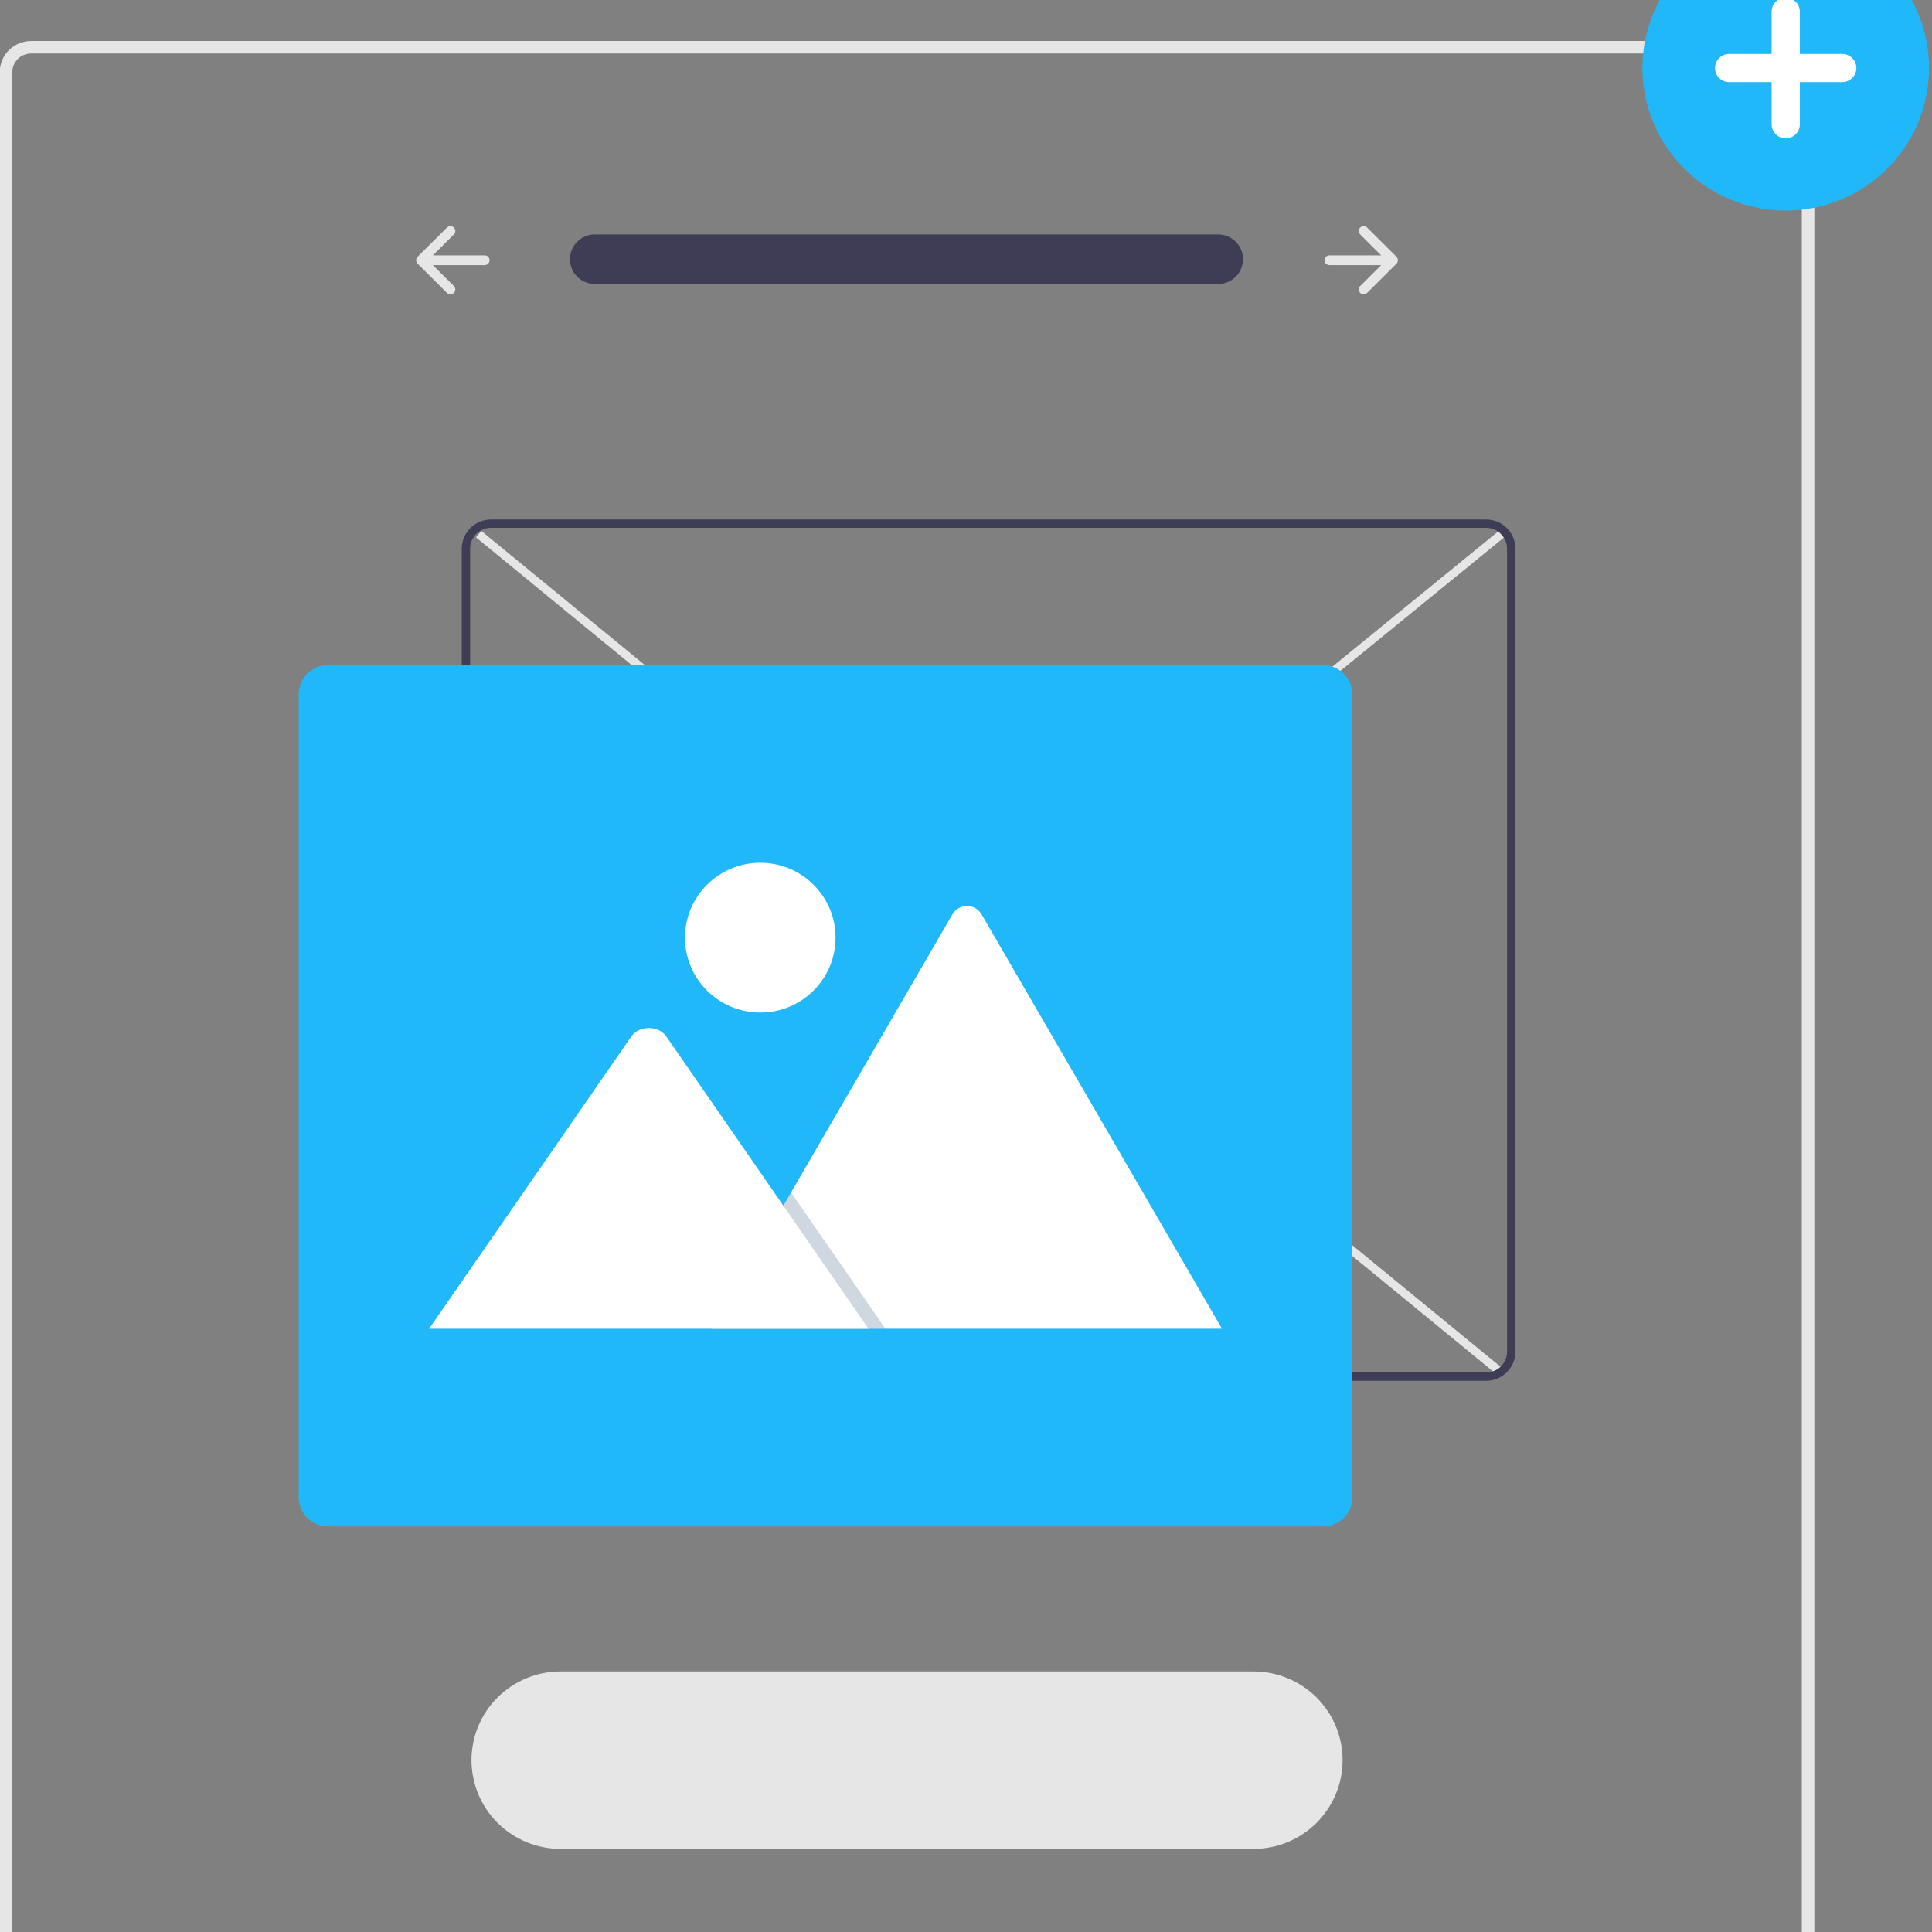 <?xml version="1.0" encoding="UTF-8" standalone="no" ?>
<!DOCTYPE svg PUBLIC "-//W3C//DTD SVG 1.1//EN" "http://www.w3.org/Graphics/SVG/1.1/DTD/svg11.dtd">
<svg xmlns="http://www.w3.org/2000/svg" xmlns:xlink="http://www.w3.org/1999/xlink" version="1.1" width="1080" height="1080" viewBox="0 0 1080 1080" xml:space="preserve">
<rect x="0" y="0" width="1080" height="1080" fill="#808080" stroke="none"/>
<desc>Created with Fabric.js 5.2.4</desc>
<defs>
</defs>
<g transform="matrix(1 0 0 1 540 540)" id="caddfe51-825b-4d65-90a4-e9d4633adcfa"  >
<rect style="stroke: none; stroke-width: 1; stroke-dasharray: none; stroke-linecap: butt; stroke-dashoffset: 0; stroke-linejoin: miter; stroke-miterlimit: 4; fill: rgb(255,255,255); fill-rule: nonzero; opacity: 1; visibility: hidden;" vector-effect="non-scaling-stroke"  x="-540" y="-540" rx="0" ry="0" width="1080" height="1080" />
</g>
<g transform="matrix(1 0 0 1 540 540)" id="54393fd5-19f9-468f-afe5-411b5f60861e"  >
</g>
<g transform="matrix(13.85 0 0 13.85 540 540)"  >
<g style=""   >
		<g transform="matrix(1 0 0 1 0.96 -0.59)" clip-path="url(#CLIPPATH_3)"  >
<clipPath id="CLIPPATH_3" >
	<rect transform="matrix(1 0 0 1 -0.96 0.59)" id="clip0_1_3020" x="-39" y="-42" rx="0" ry="0" width="78" height="84" />
</clipPath>
<path style="stroke: none; stroke-width: 1; stroke-dasharray: none; stroke-linecap: butt; stroke-dashoffset: 0; stroke-linejoin: miter; stroke-miterlimit: 4; fill: rgb(230,230,230); fill-rule: nonzero; opacity: 1;" vector-effect="non-scaling-stroke"  transform=" translate(-39.96, -41.41)" d="M 60.497 24.446 L 19.218 58.108 L 19.432 58.368 L 60.711 24.706 L 60.497 24.446 Z" stroke-linecap="round" />
</g>
		<g transform="matrix(1 0 0 1 0.96 -0.51)" clip-path="url(#CLIPPATH_4)"  >
<clipPath id="CLIPPATH_4" >
	<rect transform="matrix(1 0 0 1 -0.96 0.51)" id="clip0_1_3020" x="-39" y="-42" rx="0" ry="0" width="78" height="84" />
</clipPath>
<path style="stroke: none; stroke-width: 1; stroke-dasharray: none; stroke-linecap: butt; stroke-dashoffset: 0; stroke-linejoin: miter; stroke-miterlimit: 4; fill: rgb(230,230,230); fill-rule: nonzero; opacity: 1;" vector-effect="non-scaling-stroke"  transform=" translate(-39.96, -41.49)" d="M 19.438 24.441 L 19.223 24.7 L 60.491 58.542 L 60.706 58.283 L 19.438 24.441 Z" stroke-linecap="round" />
</g>
		<g transform="matrix(1 0 0 1 11.54 -7.95)" clip-path="url(#CLIPPATH_5)"  >
<clipPath id="CLIPPATH_5" >
	<rect transform="matrix(1 0 0 1 -11.54 7.95)" id="clip0_1_3020" x="-39" y="-42" rx="0" ry="0" width="78" height="84" />
</clipPath>
<path style="stroke: none; stroke-width: 1; stroke-dasharray: none; stroke-linecap: butt; stroke-dashoffset: 0; stroke-linejoin: miter; stroke-miterlimit: 4; fill: rgb(63,61,86); fill-rule: nonzero; opacity: 1;" vector-effect="non-scaling-stroke"  transform=" translate(-50.54, -34.05)" d="M 48.687 35.902 L 52.399 35.902 L 52.399 32.207 L 48.687 32.207 L 48.687 35.902 Z" stroke-linecap="round" />
</g>
		<g transform="matrix(1 0 0 1 -2.38 2.3)" clip-path="url(#CLIPPATH_6)"  >
<clipPath id="CLIPPATH_6" >
	<rect transform="matrix(1 0 0 1 2.38 -2.3)" id="clip0_1_3020" x="-39" y="-42" rx="0" ry="0" width="78" height="84" />
</clipPath>
<path style="stroke: none; stroke-width: 1; stroke-dasharray: none; stroke-linecap: butt; stroke-dashoffset: 0; stroke-linejoin: miter; stroke-miterlimit: 4; fill: rgb(230,230,230); fill-rule: nonzero; opacity: 1;" vector-effect="non-scaling-stroke"  transform=" translate(-36.62, -44.3)" d="M 0 82.673 L 0 5.925 C 0 5.591 0.134 5.271 0.371 5.035 C 0.608 4.799 0.93 4.666 1.266 4.665 L 71.975 4.665 C 72.311 4.666 72.632 4.799 72.87 5.035 C 73.107 5.271 73.24 5.591 73.241 5.925 L 73.241 82.673 C 73.24 83.007 73.107 83.327 72.87 83.563 C 72.632 83.799 72.311 83.932 71.975 83.933 L 1.266 83.933 C 0.93 83.932 0.608 83.799 0.371 83.563 C 0.134 83.327 0 83.007 0 82.673 Z M 1.266 5.169 C 1.064 5.17 0.871 5.249 0.729 5.391 C 0.587 5.533 0.506 5.725 0.506 5.925 L 0.506 82.673 C 0.506 82.873 0.587 83.065 0.729 83.207 C 0.871 83.349 1.064 83.428 1.266 83.429 L 71.975 83.429 C 72.176 83.428 72.369 83.349 72.512 83.207 C 72.654 83.065 72.734 82.873 72.734 82.673 L 72.734 5.925 C 72.734 5.725 72.654 5.533 72.512 5.391 C 72.369 5.249 72.176 5.17 71.975 5.169 L 1.266 5.169 Z" stroke-linecap="round" />
</g>
		<g transform="matrix(1 0 0 1 -2.38 32.05)" clip-path="url(#CLIPPATH_7)"  >
<clipPath id="CLIPPATH_7" >
	<rect transform="matrix(1 0 0 1 2.38 -32.05)" id="clip0_1_3020" x="-39" y="-42" rx="0" ry="0" width="78" height="84" />
</clipPath>
<path style="stroke: none; stroke-width: 1; stroke-dasharray: none; stroke-linecap: butt; stroke-dashoffset: 0; stroke-linejoin: miter; stroke-miterlimit: 4; fill: rgb(230,230,230); fill-rule: nonzero; opacity: 1;" vector-effect="non-scaling-stroke"  transform=" translate(-36.62, -74.05)" d="M 22.64 70.472 C 21.685 70.472 20.77 70.849 20.095 71.521 C 19.42 72.192 19.041 73.103 19.041 74.053 C 19.041 75.003 19.42 75.914 20.095 76.586 C 20.77 77.257 21.685 77.635 22.64 77.635 L 50.601 77.635 C 51.556 77.635 52.471 77.257 53.146 76.586 C 53.821 75.914 54.2 75.003 54.2 74.053 C 54.2 73.103 53.821 72.192 53.146 71.521 C 52.471 70.849 51.556 70.472 50.601 70.472 L 22.64 70.472 Z" stroke-linecap="round" />
</g>
		<g transform="matrix(1 0 0 1 0.91 -0.64)" clip-path="url(#CLIPPATH_8)"  >
<clipPath id="CLIPPATH_8" >
	<rect transform="matrix(1 0 0 1 -0.91 0.64)" id="clip0_1_3020" x="-39" y="-42" rx="0" ry="0" width="78" height="84" />
</clipPath>
<path style="stroke: none; stroke-width: 1; stroke-dasharray: none; stroke-linecap: butt; stroke-dashoffset: 0; stroke-linejoin: miter; stroke-miterlimit: 4; fill: rgb(63,61,86); fill-rule: nonzero; opacity: 1;" vector-effect="non-scaling-stroke"  transform=" translate(-39.91, -41.36)" d="M 18.648 57.566 L 18.648 25.154 C 18.648 24.842 18.773 24.543 18.994 24.323 C 19.215 24.103 19.516 23.979 19.829 23.978 L 59.993 23.978 C 60.306 23.979 60.607 24.103 60.828 24.323 C 61.05 24.543 61.174 24.842 61.175 25.154 L 61.175 57.566 C 61.174 57.878 61.05 58.176 60.828 58.397 C 60.607 58.617 60.306 58.741 59.993 58.742 L 19.829 58.742 C 19.516 58.741 19.215 58.617 18.994 58.397 C 18.773 58.176 18.648 57.878 18.648 57.566 Z M 19.829 24.314 C 19.605 24.314 19.391 24.403 19.233 24.56 C 19.074 24.718 18.985 24.931 18.985 25.154 L 18.985 57.566 C 18.985 57.789 19.074 58.002 19.233 58.16 C 19.391 58.317 19.605 58.406 19.829 58.406 L 59.993 58.406 C 60.217 58.406 60.431 58.317 60.59 58.16 C 60.748 58.002 60.837 57.789 60.837 57.566 L 60.837 25.154 C 60.837 24.931 60.748 24.718 60.59 24.56 C 60.431 24.403 60.217 24.314 59.993 24.314 L 19.829 24.314 Z" stroke-linecap="round" />
</g>
		<g transform="matrix(1 0 0 1 -5.67 5.24)" clip-path="url(#CLIPPATH_9)"  >
<clipPath id="CLIPPATH_9" >
	<rect transform="matrix(1 0 0 1 5.67 -5.24)" id="clip0_1_3020" x="-39" y="-42" rx="0" ry="0" width="78" height="84" />
</clipPath>
<path style="stroke: none; stroke-width: 1; stroke-dasharray: none; stroke-linecap: butt; stroke-dashoffset: 0; stroke-linejoin: miter; stroke-miterlimit: 4; fill: rgb(33,184,249); fill-rule: nonzero; opacity: 1;" vector-effect="non-scaling-stroke"  transform=" translate(-33.33, -47.24)" d="M 12.066 63.444 L 12.066 31.032 C 12.066 30.72 12.191 30.421 12.412 30.201 C 12.634 29.98 12.934 29.857 13.247 29.856 L 53.412 29.856 C 53.725 29.857 54.025 29.98 54.246 30.201 C 54.468 30.421 54.593 30.72 54.593 31.032 L 54.593 63.444 C 54.593 63.756 54.468 64.054 54.246 64.275 C 54.025 64.495 53.725 64.619 53.412 64.62 L 13.247 64.62 C 12.934 64.619 12.634 64.495 12.412 64.275 C 12.191 64.054 12.066 63.756 12.066 63.444 Z" stroke-linecap="round" />
</g>
		<g transform="matrix(1 0 0 1 0.04 6.11)" clip-path="url(#CLIPPATH_10)"  >
<clipPath id="CLIPPATH_10" >
	<rect transform="matrix(1 0 0 1 -0.04 -6.11)" id="clip0_1_3020" x="-39" y="-42" rx="0" ry="0" width="78" height="84" />
</clipPath>
<path style="stroke: none; stroke-width: 1; stroke-dasharray: none; stroke-linecap: butt; stroke-dashoffset: 0; stroke-linejoin: miter; stroke-miterlimit: 4; fill: rgb(255,255,255); fill-rule: nonzero; opacity: 1;" vector-effect="non-scaling-stroke"  transform=" translate(-39.04, -48.11)" d="M 28.747 56.642 L 49.252 56.642 C 49.278 56.643 49.303 56.641 49.329 56.636 L 39.631 39.92 C 39.572 39.816 39.486 39.729 39.382 39.669 C 39.278 39.609 39.16 39.577 39.04 39.577 C 38.92 39.577 38.802 39.609 38.698 39.669 C 38.594 39.729 38.508 39.816 38.449 39.92 L 31.941 51.138 L 31.629 51.675 L 28.747 56.642 Z" stroke-linecap="round" />
</g>
		<g transform="matrix(1 0 0 1 -6.75 11.89)" clip-path="url(#CLIPPATH_11)"  >
<clipPath id="CLIPPATH_11" >
	<rect transform="matrix(1 0 0 1 6.75 -11.89)" id="clip0_1_3020" x="-39" y="-42" rx="0" ry="0" width="78" height="84" />
</clipPath>
<path style="stroke: none; stroke-width: 1; stroke-dasharray: none; stroke-linecap: butt; stroke-dashoffset: 0; stroke-linejoin: miter; stroke-miterlimit: 4; fill: rgb(16,59,102); fill-rule: nonzero; opacity: 0.2;" vector-effect="non-scaling-stroke"  transform=" translate(-32.25, -53.89)" d="M 28.747 56.642 L 35.748 56.642 L 32.311 51.675 L 32.064 51.317 L 31.94 51.138 L 31.629 51.675 L 28.747 56.642 Z" stroke-linecap="round" />
</g>
		<g transform="matrix(1 0 0 1 -12.8 8.57)" clip-path="url(#CLIPPATH_12)"  >
<clipPath id="CLIPPATH_12" >
	<rect transform="matrix(1 0 0 1 12.8 -8.57)" id="clip0_1_3020" x="-39" y="-42" rx="0" ry="0" width="78" height="84" />
</clipPath>
<path style="stroke: none; stroke-width: 1; stroke-dasharray: none; stroke-linecap: butt; stroke-dashoffset: 0; stroke-linejoin: miter; stroke-miterlimit: 4; fill: rgb(255,255,255); fill-rule: nonzero; opacity: 1;" vector-effect="non-scaling-stroke"  transform=" translate(-26.2, -50.57)" d="M 17.33 56.642 L 35.065 56.642 L 31.629 51.675 L 31.381 51.317 L 26.903 44.843 C 26.609 44.419 25.903 44.392 25.558 44.763 C 25.535 44.788 25.513 44.815 25.493 44.843 L 17.33 56.642 Z" stroke-linecap="round" />
</g>
		<g transform="matrix(1 0 0 1 -8.3 -1.14)" clip-path="url(#CLIPPATH_13)"  >
<clipPath id="CLIPPATH_13" >
	<rect transform="matrix(1 0 0 1 8.3 1.14)" id="clip0_1_3020" x="-39" y="-42" rx="0" ry="0" width="78" height="84" />
</clipPath>
<path style="stroke: none; stroke-width: 1; stroke-dasharray: none; stroke-linecap: butt; stroke-dashoffset: 0; stroke-linejoin: miter; stroke-miterlimit: 4; fill: rgb(255,255,255); fill-rule: nonzero; opacity: 1;" vector-effect="non-scaling-stroke"  transform=" translate(-30.7, -40.86)" d="M 30.697 43.879 C 32.375 43.879 33.735 42.526 33.735 40.856 C 33.735 39.187 32.375 37.833 30.697 37.833 C 29.019 37.833 27.659 39.187 27.659 40.856 C 27.659 42.526 29.019 43.879 30.697 43.879 Z" stroke-linecap="round" />
</g>
		<g transform="matrix(1 0 0 1 -2.4 -28.53)" clip-path="url(#CLIPPATH_14)"  >
<clipPath id="CLIPPATH_14" >
	<rect transform="matrix(1 0 0 1 2.4 28.53)" id="clip0_1_3020" x="-39" y="-42" rx="0" ry="0" width="78" height="84" />
</clipPath>
<path style="stroke: none; stroke-width: 1; stroke-dasharray: none; stroke-linecap: butt; stroke-dashoffset: 0; stroke-linejoin: miter; stroke-miterlimit: 4; fill: rgb(63,61,86); fill-rule: nonzero; opacity: 1;" vector-effect="non-scaling-stroke"  transform=" translate(-36.6, -13.47)" d="M 49.195 12.474 C 49.458 12.479 49.709 12.586 49.894 12.772 C 50.078 12.959 50.182 13.211 50.182 13.473 C 50.182 13.735 50.078 13.986 49.894 14.173 C 49.709 14.36 49.458 14.467 49.195 14.471 L 24.035 14.471 C 23.769 14.476 23.512 14.375 23.321 14.191 C 23.13 14.006 23.02 13.754 23.015 13.489 C 23.011 13.224 23.113 12.969 23.298 12.778 C 23.483 12.588 23.736 12.479 24.002 12.474 C 24.013 12.474 24.024 12.474 24.035 12.474 L 49.195 12.474 Z" stroke-linecap="round" />
</g>
		<g transform="matrix(1 0 0 1 15.95 -28.49)" clip-path="url(#CLIPPATH_15)"  >
<clipPath id="CLIPPATH_15" >
	<rect transform="matrix(1 0 0 1 -15.95 28.49)" id="clip0_1_3020" x="-39" y="-42" rx="0" ry="0" width="78" height="84" />
</clipPath>
<path style="stroke: none; stroke-width: 1; stroke-dasharray: none; stroke-linecap: butt; stroke-dashoffset: 0; stroke-linejoin: miter; stroke-miterlimit: 4; fill: rgb(230,230,230); fill-rule: nonzero; opacity: 1;" vector-effect="non-scaling-stroke"  transform=" translate(-54.95, -13.51)" d="M 54.911 12.196 C 54.892 12.214 54.878 12.236 54.868 12.26 C 54.858 12.284 54.853 12.309 54.853 12.335 C 54.853 12.361 54.858 12.386 54.868 12.41 C 54.878 12.434 54.892 12.456 54.911 12.474 L 55.758 13.318 L 53.668 13.318 C 53.642 13.318 53.616 13.323 53.592 13.332 C 53.568 13.342 53.547 13.357 53.528 13.375 C 53.51 13.393 53.495 13.415 53.485 13.439 C 53.475 13.463 53.47 13.488 53.47 13.514 C 53.47 13.54 53.475 13.566 53.485 13.589 C 53.495 13.613 53.51 13.635 53.528 13.653 C 53.547 13.671 53.568 13.686 53.592 13.696 C 53.616 13.706 53.642 13.711 53.668 13.711 L 55.758 13.711 L 54.911 14.554 C 54.892 14.572 54.878 14.594 54.868 14.618 C 54.858 14.642 54.853 14.667 54.853 14.693 C 54.853 14.719 54.858 14.745 54.868 14.768 C 54.878 14.792 54.892 14.814 54.91 14.832 C 54.929 14.851 54.951 14.865 54.975 14.875 C 54.999 14.885 55.024 14.89 55.05 14.89 C 55.076 14.89 55.102 14.885 55.126 14.875 C 55.15 14.865 55.172 14.85 55.19 14.832 L 56.375 13.653 C 56.412 13.616 56.432 13.566 56.432 13.514 C 56.432 13.462 56.412 13.412 56.375 13.375 L 55.19 12.196 C 55.172 12.178 55.15 12.164 55.126 12.154 C 55.102 12.144 55.076 12.139 55.05 12.139 C 55.024 12.139 54.999 12.144 54.975 12.154 C 54.951 12.164 54.929 12.178 54.911 12.196 Z" stroke-linecap="round" />
</g>
		<g transform="matrix(1 0 0 1 -20.71 -28.49)" clip-path="url(#CLIPPATH_16)"  >
<clipPath id="CLIPPATH_16" >
	<rect transform="matrix(1 0 0 1 20.71 28.49)" id="clip0_1_3020" x="-39" y="-42" rx="0" ry="0" width="78" height="84" />
</clipPath>
<path style="stroke: none; stroke-width: 1; stroke-dasharray: none; stroke-linecap: butt; stroke-dashoffset: 0; stroke-linejoin: miter; stroke-miterlimit: 4; fill: rgb(230,230,230); fill-rule: nonzero; opacity: 1;" vector-effect="non-scaling-stroke"  transform=" translate(-18.29, -13.51)" d="M 18.33 12.196 C 18.348 12.214 18.363 12.236 18.373 12.26 C 18.383 12.284 18.388 12.309 18.388 12.335 C 18.388 12.361 18.383 12.386 18.373 12.41 C 18.363 12.434 18.348 12.456 18.33 12.474 L 17.482 13.318 L 19.572 13.318 C 19.598 13.318 19.624 13.323 19.648 13.332 C 19.672 13.342 19.694 13.357 19.712 13.375 C 19.731 13.393 19.745 13.415 19.755 13.439 C 19.765 13.463 19.77 13.488 19.77 13.514 C 19.77 13.54 19.765 13.566 19.755 13.589 C 19.745 13.613 19.731 13.635 19.712 13.653 C 19.694 13.671 19.672 13.686 19.648 13.696 C 19.624 13.706 19.598 13.711 19.572 13.711 L 17.482 13.711 L 18.33 14.554 C 18.348 14.572 18.363 14.594 18.373 14.618 C 18.383 14.642 18.388 14.667 18.388 14.693 C 18.388 14.719 18.383 14.745 18.373 14.768 C 18.363 14.792 18.348 14.814 18.33 14.832 C 18.312 14.851 18.29 14.865 18.266 14.875 C 18.242 14.885 18.216 14.89 18.19 14.89 C 18.164 14.89 18.139 14.885 18.115 14.875 C 18.091 14.865 18.069 14.85 18.05 14.832 L 16.866 13.653 C 16.829 13.616 16.808 13.566 16.808 13.514 C 16.808 13.462 16.829 13.412 16.866 13.375 L 18.05 12.196 C 18.069 12.178 18.091 12.164 18.115 12.154 C 18.139 12.144 18.164 12.139 18.19 12.139 C 18.216 12.139 18.242 12.144 18.266 12.154 C 18.29 12.164 18.311 12.178 18.33 12.196 Z" stroke-linecap="round" />
</g>
		<g transform="matrix(1 0 0 1 33.09 -36.24)" clip-path="url(#CLIPPATH_17)"  >
<clipPath id="CLIPPATH_17" >
	<rect transform="matrix(1 0 0 1 -33.09 36.24)" id="clip0_1_3020" x="-39" y="-42" rx="0" ry="0" width="78" height="84" />
</clipPath>
<path style="stroke: none; stroke-width: 1; stroke-dasharray: none; stroke-linecap: butt; stroke-dashoffset: 0; stroke-linejoin: miter; stroke-miterlimit: 4; fill: rgb(33,184,249); fill-rule: nonzero; opacity: 1;" vector-effect="non-scaling-stroke"  transform=" translate(-72.09, -5.76)" d="M 66.301 5.756 C 66.301 4.617 66.641 3.504 67.276 2.558 C 67.912 1.611 68.815 0.874 69.872 0.438 C 70.929 0.002 72.091 -0.112 73.213 0.111 C 74.335 0.333 75.366 0.881 76.175 1.686 C 76.984 2.491 77.534 3.516 77.758 4.633 C 77.981 5.749 77.866 6.907 77.429 7.958 C 76.991 9.01 76.249 9.909 75.298 10.541 C 74.347 11.174 73.229 11.511 72.085 11.511 C 70.552 11.51 69.082 10.903 67.997 9.824 C 66.913 8.745 66.303 7.282 66.301 5.756 Z" stroke-linecap="round" />
</g>
		<g transform="matrix(1 0 0 1 33.08 -36.25)" clip-path="url(#CLIPPATH_18)"  >
<clipPath id="CLIPPATH_18" >
	<rect transform="matrix(1 0 0 1 -33.08 36.25)" id="clip0_1_3020" x="-39" y="-42" rx="0" ry="0" width="78" height="84" />
</clipPath>
<path style="stroke: none; stroke-width: 1; stroke-dasharray: none; stroke-linecap: butt; stroke-dashoffset: 0; stroke-linejoin: miter; stroke-miterlimit: 4; fill: rgb(255,255,255); fill-rule: nonzero; opacity: 1;" vector-effect="non-scaling-stroke"  transform=" translate(-72.08, -5.75)" d="M 69.803 5.188 L 71.515 5.188 L 71.515 3.485 C 71.514 3.41 71.529 3.336 71.558 3.267 C 71.586 3.198 71.628 3.135 71.681 3.083 C 71.734 3.03 71.797 2.988 71.867 2.959 C 71.936 2.931 72.01 2.916 72.085 2.916 C 72.16 2.916 72.234 2.931 72.304 2.959 C 72.373 2.988 72.436 3.03 72.489 3.083 C 72.542 3.135 72.584 3.198 72.612 3.267 C 72.641 3.336 72.656 3.41 72.656 3.485 L 72.656 5.188 L 74.367 5.188 C 74.518 5.188 74.663 5.248 74.77 5.355 C 74.877 5.461 74.936 5.605 74.936 5.756 C 74.936 5.906 74.877 6.05 74.77 6.157 C 74.663 6.263 74.518 6.323 74.367 6.323 L 72.656 6.323 L 72.656 8.027 C 72.655 8.177 72.595 8.321 72.488 8.428 C 72.381 8.534 72.236 8.594 72.085 8.594 C 71.934 8.594 71.789 8.534 71.682 8.428 C 71.575 8.321 71.515 8.177 71.515 8.027 L 71.515 6.323 L 69.803 6.323 C 69.728 6.324 69.654 6.309 69.584 6.281 C 69.515 6.252 69.452 6.21 69.399 6.158 C 69.346 6.105 69.303 6.042 69.275 5.973 C 69.246 5.904 69.231 5.83 69.231 5.756 C 69.231 5.681 69.246 5.607 69.275 5.538 C 69.303 5.469 69.346 5.407 69.399 5.354 C 69.452 5.301 69.515 5.259 69.584 5.231 C 69.654 5.202 69.728 5.188 69.803 5.188 L 69.803 5.188 Z" stroke-linecap="round" />
</g>
</g>
</g>
</svg>